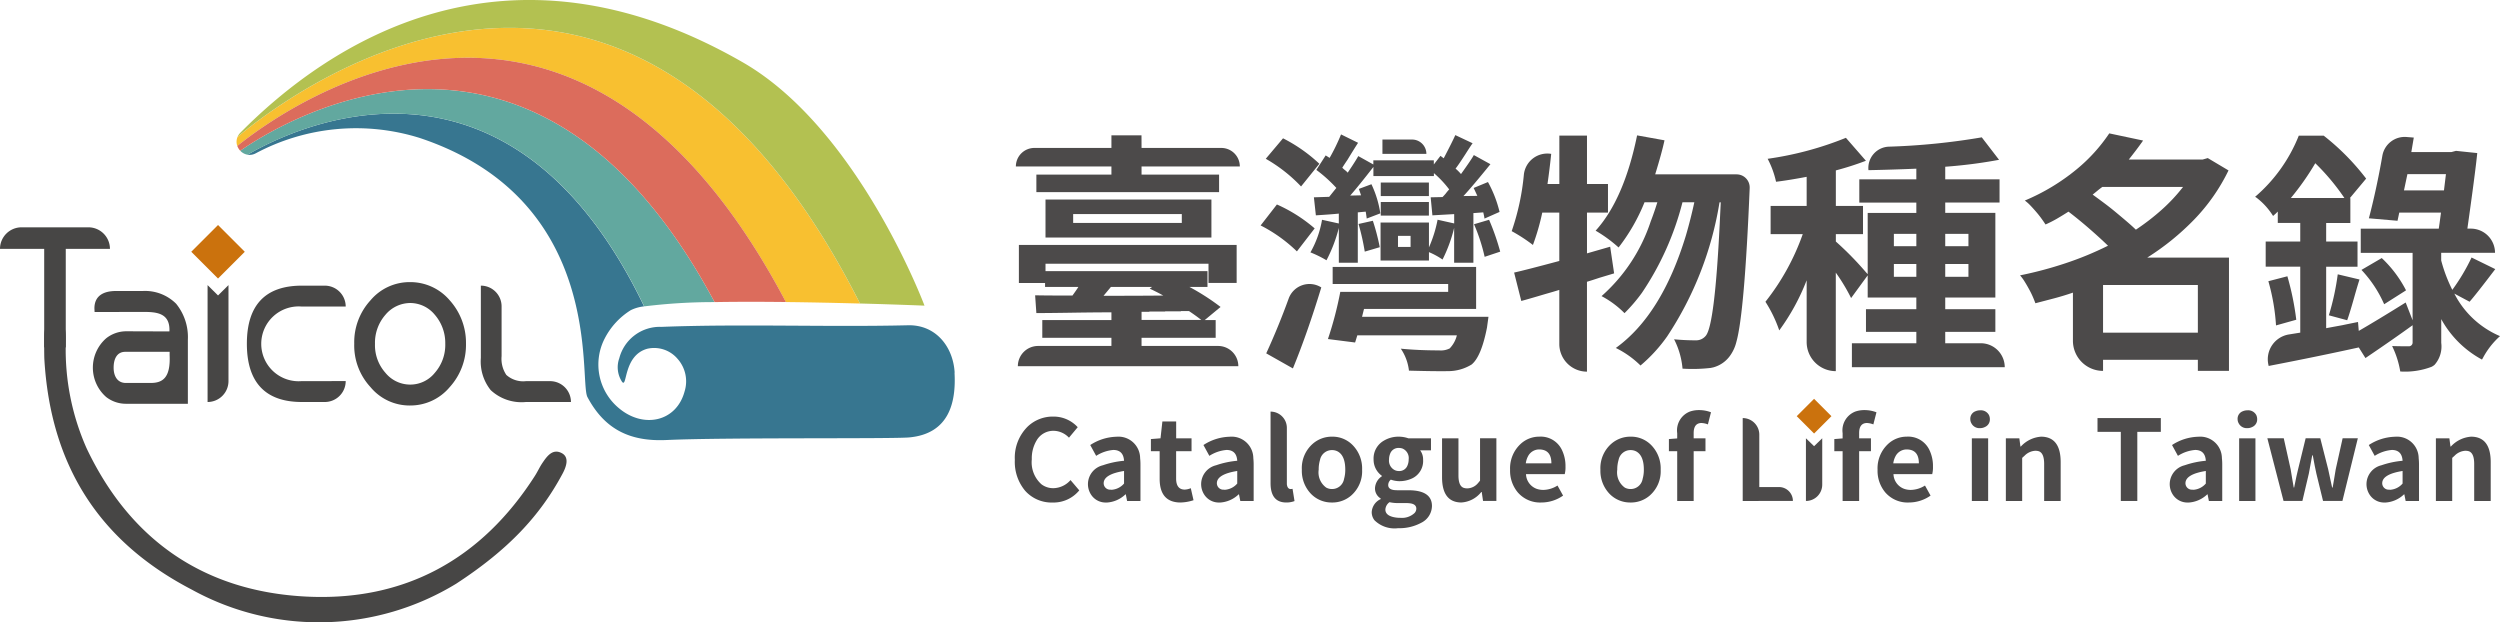 <svg id="Group_6942" data-name="Group 6942" xmlns="http://www.w3.org/2000/svg" xmlns:xlink="http://www.w3.org/1999/xlink" width="241.089" height="60.011" viewBox="0 0 241.089 60.011">
  <defs>
    <clipPath id="clip-path">
      <rect id="Rectangle_4107" data-name="Rectangle 4107" width="241.089" height="60.011" fill="none"/>
    </clipPath>
  </defs>
  <g id="Group_6941" data-name="Group 6941" clip-path="url(#clip-path)">
    <path id="Path_8977" data-name="Path 8977" d="M585,246.9a3.42,3.42,0,0,1-2.658-1.128,4.329,4.329,0,0,1-1-2.985,4.218,4.218,0,0,1,1.255-3.227,3.5,3.5,0,0,1,2.468-.949,3.148,3.148,0,0,1,2.3.981l.042.042-.844,1.013a2.085,2.085,0,0,0-1.466-.664,1.86,1.86,0,0,0-1.666.949,3.35,3.35,0,0,0-.453,1.8,2.834,2.834,0,0,0,.939,2.415,1.872,1.872,0,0,0,1.15.369,2.252,2.252,0,0,0,1.645-.781l.844.992A3.212,3.212,0,0,1,585,246.9" transform="translate(-483.476 -198.438)" fill="#4c4a4a"/>
    <path id="Path_8978" data-name="Path 8978" d="M625.05,256.484a1.668,1.668,0,0,1-1.5-.759,1.85,1.85,0,0,1-.3-1.033,1.878,1.878,0,0,1,1.445-1.8,8.49,8.49,0,0,1,2.036-.432q-.063-1.033-1.023-1.044a3.6,3.6,0,0,0-1.666.57l-.57-1.044a4.833,4.833,0,0,1,2.521-.8,2.091,2.091,0,0,1,2.289,2.067,5.456,5.456,0,0,1,.032.6v3.533h-1.287l-.127-.643h-.032a2.844,2.844,0,0,1-1.825.791m.517-1.234a1.74,1.74,0,0,0,1.171-.6v-1.213q-1.9.306-1.962,1.129a.623.623,0,0,0,.664.675.784.784,0,0,0,.127.01" transform="translate(-518.333 -208.025)" fill="#4c4a4a"/>
    <path id="Path_8979" data-name="Path 8979" d="M662.118,249.242q-1.983-.021-1.993-2.268v-2.679h-.844v-1.171l.928-.074.18-1.624h1.329v1.624H663.2v1.245h-1.487v2.679q.021,1.013.823,1.023a1.606,1.606,0,0,0,.591-.137l.264,1.16a4.239,4.239,0,0,1-1.276.221" transform="translate(-548.293 -200.782)" fill="#4c4a4a"/>
    <path id="Path_8980" data-name="Path 8980" d="M689.893,256.484a1.668,1.668,0,0,1-1.5-.759,1.85,1.85,0,0,1-.3-1.033,1.878,1.878,0,0,1,1.445-1.8,8.49,8.49,0,0,1,2.036-.432q-.063-1.033-1.023-1.044a3.6,3.6,0,0,0-1.666.57l-.57-1.044a4.833,4.833,0,0,1,2.521-.8,2.091,2.091,0,0,1,2.289,2.067,5.456,5.456,0,0,1,.032.6v3.533h-1.287l-.127-.643h-.032a2.844,2.844,0,0,1-1.825.791m.517-1.234a1.74,1.74,0,0,0,1.171-.6v-1.213q-1.9.306-1.962,1.129a.623.623,0,0,0,.664.675.784.784,0,0,0,.127.01" transform="translate(-572.26 -208.025)" fill="#4c4a4a"/>
    <path id="Path_8981" data-name="Path 8981" d="M729.309,244.553q-1.477-.021-1.487-1.846v-6.919a1.571,1.571,0,0,1,1.572,1.571v5.421q.042.432.327.475a1.026,1.026,0,0,0,.222-.021l.19,1.181a2.192,2.192,0,0,1-.823.137" transform="translate(-605.295 -196.094)" fill="#4c4a4a"/>
    <path id="Path_8982" data-name="Path 8982" d="M748.651,256.484a2.759,2.759,0,0,1-2.067-.875,3.2,3.2,0,0,1-.844-2.289,3.12,3.12,0,0,1,1.065-2.51,2.782,2.782,0,0,1,1.846-.675,2.711,2.711,0,0,1,2.057.886,3.22,3.22,0,0,1,.844,2.3,3.108,3.108,0,0,1-1.065,2.5,2.767,2.767,0,0,1-1.835.664m0-1.3a1.17,1.17,0,0,0,1.16-.981,3.112,3.112,0,0,0,.116-.886q0-1.361-.738-1.761a1.146,1.146,0,0,0-.538-.127,1.171,1.171,0,0,0-1.16.949,3.187,3.187,0,0,0-.127.939,1.8,1.8,0,0,0,.728,1.73,1.154,1.154,0,0,0,.559.137" transform="translate(-620.196 -208.025)" fill="#4c4a4a"/>
    <path id="Path_8983" data-name="Path 8983" d="M788.305,258.963a2.749,2.749,0,0,1-2.268-.77,1.274,1.274,0,0,1-.264-.791,1.466,1.466,0,0,1,.865-1.245v-.063a1.127,1.127,0,0,1-.548-1.012,1.463,1.463,0,0,1,.665-1.129v-.042a1.911,1.911,0,0,1-.781-1.276,2.28,2.28,0,0,1-.021-.306,1.977,1.977,0,0,1,1-1.814,2.754,2.754,0,0,1,1.445-.38,2.871,2.871,0,0,1,.907.158h2.183v1.16h-1.044a1.458,1.458,0,0,1,.285.918,1.853,1.853,0,0,1-1.044,1.782,2.884,2.884,0,0,1-1.287.274,2.585,2.585,0,0,1-.781-.148.679.679,0,0,0-.253.527q0,.39.538.475a3.538,3.538,0,0,0,.411.021h1.023q2.236.011,2.247,1.508a1.838,1.838,0,0,1-1.023,1.624,4.432,4.432,0,0,1-2.257.527m.232-1a1.774,1.774,0,0,0,1.371-.464.636.636,0,0,0,.169-.411q0-.454-.633-.527a3.069,3.069,0,0,0-.38-.021h-.728a3.551,3.551,0,0,1-.844-.084.94.94,0,0,0-.4.707q0,.548.77.728a2.89,2.89,0,0,0,.675.074m-.137-4.514a.835.835,0,0,0,.833-.559,1.442,1.442,0,0,0,.106-.559,1,1,0,0,0-.58-1.044,1.011,1.011,0,0,0-.359-.063.85.85,0,0,0-.854.57,1.465,1.465,0,0,0-.1.538,1.017,1.017,0,0,0,.559,1.034.949.949,0,0,0,.39.085" transform="translate(-653.491 -208.025)" fill="#4c4a4a"/>
    <path id="Path_8984" data-name="Path 8984" d="M827.916,257.266q-1.846-.021-1.856-2.415v-3.776h1.582v3.576q0,1.023.5,1.2a1.09,1.09,0,0,0,.348.053,1.38,1.38,0,0,0,1.044-.517q.095-.105.19-.232v-4.082H831.3v6.044h-1.287l-.127-.865h-.042a2.651,2.651,0,0,1-1.93,1.013" transform="translate(-686.995 -208.807)" fill="#4c4a4a"/>
    <path id="Path_8985" data-name="Path 8985" d="M868.035,256.484a2.839,2.839,0,0,1-2.268-.981,3.244,3.244,0,0,1-.738-2.183,3.2,3.2,0,0,1,1.012-2.479,2.632,2.632,0,0,1,1.8-.707,2.258,2.258,0,0,1,2.162,1.234,3.552,3.552,0,0,1,.369,1.666,2.623,2.623,0,0,1-.074.717h-3.734a1.564,1.564,0,0,0,1.055,1.424,1.956,1.956,0,0,0,.622.095,2.632,2.632,0,0,0,1.361-.422l.538.97a3.626,3.626,0,0,1-2.109.665m-1.487-3.776h2.468q0-1.171-.907-1.318a1.36,1.36,0,0,0-.242-.021,1.207,1.207,0,0,0-1.108.664,2,2,0,0,0-.211.675" transform="translate(-719.403 -208.025)" fill="#4c4a4a"/>
    <path id="Path_8986" data-name="Path 8986" d="M919.689,256.484a2.76,2.76,0,0,1-2.067-.875,3.2,3.2,0,0,1-.844-2.289,3.12,3.12,0,0,1,1.065-2.51,2.781,2.781,0,0,1,1.846-.675,2.711,2.711,0,0,1,2.057.886,3.22,3.22,0,0,1,.844,2.3,3.108,3.108,0,0,1-1.065,2.5,2.767,2.767,0,0,1-1.835.664m0-1.3a1.17,1.17,0,0,0,1.16-.981,3.109,3.109,0,0,0,.116-.886q0-1.361-.738-1.761a1.146,1.146,0,0,0-.538-.127,1.171,1.171,0,0,0-1.16.949,3.189,3.189,0,0,0-.127.939,1.8,1.8,0,0,0,.728,1.73,1.154,1.154,0,0,0,.559.137" transform="translate(-762.441 -208.025)" fill="#4c4a4a"/>
    <path id="Path_8987" data-name="Path 8987" d="M960.059,235.121l-.3,1.171a1.877,1.877,0,0,0-.633-.137q-.728.021-.738.949v.527h1.139v1.245h-1.139v4.8H956.8v-4.8H956v-1.171l.8-.063v-.506a1.946,1.946,0,0,1,1.234-2.088,2.631,2.631,0,0,1,.875-.137,3.176,3.176,0,0,1,1.15.211" transform="translate(-795.058 -195.363)" fill="#4c4a4a"/>
    <path id="Path_8988" data-name="Path 8988" d="M998.287,247.48v-7.995a1.6,1.6,0,0,1,1.6,1.6v5.052h1.9a1.34,1.34,0,0,1,1.34,1.34Z" transform="translate(-830.228 -199.168)" fill="#4c4a4a"/>
    <path id="Path_8989" data-name="Path 8989" d="M1034.5,257.118v-6.044l.786.763.786-.763v4.472a1.571,1.571,0,0,1-1.572,1.572" transform="translate(-860.344 -208.807)" fill="#4c4a4a"/>
    <path id="Path_8990" data-name="Path 8990" d="M1054.849,235.121l-.3,1.171a1.877,1.877,0,0,0-.633-.137q-.728.021-.738.949v.527h1.139v1.245h-1.139v4.8h-1.593v-4.8h-.8v-1.171l.8-.063v-.506a1.946,1.946,0,0,1,1.234-2.088,2.632,2.632,0,0,1,.875-.137,3.176,3.176,0,0,1,1.15.211" transform="translate(-873.891 -195.363)" fill="#4c4a4a"/>
    <path id="Path_8991" data-name="Path 8991" d="M1078.543,256.484a2.84,2.84,0,0,1-2.268-.981,3.245,3.245,0,0,1-.738-2.183,3.2,3.2,0,0,1,1.012-2.479,2.632,2.632,0,0,1,1.8-.707,2.258,2.258,0,0,1,2.162,1.234,3.553,3.553,0,0,1,.369,1.666,2.628,2.628,0,0,1-.074.717h-3.734a1.564,1.564,0,0,0,1.055,1.424,1.956,1.956,0,0,0,.622.095,2.632,2.632,0,0,0,1.361-.422l.538.97a3.626,3.626,0,0,1-2.109.665m-1.487-3.776h2.468q0-1.171-.907-1.318a1.36,1.36,0,0,0-.242-.021,1.207,1.207,0,0,0-1.108.664,2,2,0,0,0-.211.675" transform="translate(-894.473 -208.025)" fill="#4c4a4a"/>
    <path id="Path_8992" data-name="Path 8992" d="M1129.613,236.756a.871.871,0,0,1-.844-.464.813.813,0,0,1-.106-.4.768.768,0,0,1,.517-.77,1.1,1.1,0,0,1,.432-.084.881.881,0,0,1,.854.464.906.906,0,0,1,.084.39.785.785,0,0,1-.485.759,1,1,0,0,1-.453.106m-.8.981h1.572v6.044h-1.572Z" transform="translate(-938.656 -195.469)" fill="#4c4a4a"/>
    <path id="Path_8993" data-name="Path 8993" d="M1149.026,256.337v-6.044h1.3l.105.791h.042a2.924,2.924,0,0,1,1.962-.949q1.867.021,1.877,2.436v3.765h-1.593v-3.576q0-1.044-.527-1.223a1.19,1.19,0,0,0-.327-.042,1.57,1.57,0,0,0-1.034.475l-.232.211v4.156Z" transform="translate(-955.59 -208.025)" fill="#4c4a4a"/>
    <path id="Path_8994" data-name="Path 8994" d="M1203.775,247.48v-6.666h-2.247v-1.329h6.107v1.329h-2.268v6.666Z" transform="translate(-999.254 -199.168)" fill="#4c4a4a"/>
    <path id="Path_8995" data-name="Path 8995" d="M1244.733,256.484a1.668,1.668,0,0,1-1.5-.759,1.85,1.85,0,0,1-.3-1.033,1.878,1.878,0,0,1,1.445-1.8,8.489,8.489,0,0,1,2.036-.432q-.063-1.033-1.023-1.044a3.6,3.6,0,0,0-1.666.57l-.57-1.044a4.832,4.832,0,0,1,2.521-.8,2.091,2.091,0,0,1,2.289,2.067,5.441,5.441,0,0,1,.032.6v3.533h-1.287l-.127-.643h-.032a2.844,2.844,0,0,1-1.825.791m.517-1.234a1.74,1.74,0,0,0,1.171-.6v-1.213q-1.9.306-1.962,1.129a.623.623,0,0,0,.665.675.782.782,0,0,0,.126.01" transform="translate(-1033.694 -208.025)" fill="#4c4a4a"/>
    <path id="Path_8996" data-name="Path 8996" d="M1282.733,236.756a.871.871,0,0,1-.844-.464.812.812,0,0,1-.106-.4.768.768,0,0,1,.517-.77,1.1,1.1,0,0,1,.432-.084.881.881,0,0,1,.854.464.906.906,0,0,1,.084.39.786.786,0,0,1-.485.759,1,1,0,0,1-.453.106m-.8.981h1.572v6.044h-1.572Z" transform="translate(-1065.999 -195.469)" fill="#4c4a4a"/>
    <path id="Path_8997" data-name="Path 8997" d="M1300.387,257.118l-1.561-6.044h1.582l.664,2.985q.063.338.169,1.023.084.5.127.738h.042q.243-1.223.38-1.761l.728-2.985h1.413l.759,2.985q.032.127.38,1.761h.053q.042-.242.127-.738.105-.686.169-1.023l.665-2.985h1.466l-1.487,6.044h-1.867l-.643-2.637q-.148-.654-.348-1.761h-.053q-.306,1.677-.327,1.761l-.622,2.637Z" transform="translate(-1080.172 -208.807)" fill="#4c4a4a"/>
    <path id="Path_8998" data-name="Path 8998" d="M1357.443,256.484a1.668,1.668,0,0,1-1.5-.759,1.85,1.85,0,0,1-.3-1.033,1.878,1.878,0,0,1,1.445-1.8,8.488,8.488,0,0,1,2.036-.432q-.063-1.033-1.023-1.044a3.6,3.6,0,0,0-1.666.57l-.57-1.044a4.832,4.832,0,0,1,2.521-.8,2.091,2.091,0,0,1,2.289,2.067,5.441,5.441,0,0,1,.032.6v3.533h-1.287l-.127-.643h-.032a2.844,2.844,0,0,1-1.825.791m.517-1.234a1.74,1.74,0,0,0,1.171-.6v-1.213q-1.9.306-1.962,1.129a.623.623,0,0,0,.664.675.784.784,0,0,0,.127.01" transform="translate(-1127.429 -208.025)" fill="#4c4a4a"/>
    <path id="Path_8999" data-name="Path 8999" d="M1395.371,256.337v-6.044h1.3l.105.791h.042a2.924,2.924,0,0,1,1.962-.949q1.867.021,1.877,2.436v3.765h-1.593v-3.576q0-1.044-.527-1.223a1.188,1.188,0,0,0-.327-.042,1.571,1.571,0,0,0-1.034.475l-.232.211v4.156Z" transform="translate(-1160.464 -208.025)" fill="#4c4a4a"/>
    <path id="Path_9000" data-name="Path 9000" d="M594.052,78.747h7.691a1.786,1.786,0,0,1,1.786,1.786h-9.477v.786h7.477v1.691h-17.62V81.319h7.238v-.786h-9.215a1.786,1.786,0,0,1,1.786-1.786h7.429V77.533h2.9Zm0,18.31v.786h7.381a1.952,1.952,0,0,1,1.952,1.952H582.123a1.952,1.952,0,0,1,1.952-1.952h7.072v-.786h-6.667V95.343h6.667V94.6q-1.048,0-3.048.024-2.953.048-4.191.048l-.119-1.714q1.071.024,3.6.024.429-.595.572-.833h-3.214v-.381h-2.524V88.1h21v3.667h-2.714V89.914H584.79v.714h15.62v1.524h-1.738a22.178,22.178,0,0,1,3,1.929l-1.524,1.262H601.2v1.714ZM584.79,83.724h16V87.39h-16Zm13.144,1.4H587.457v.857h10.477Zm-2.857,7.024H591.1l-.714.857q3.786,0,5.762-.024-.6-.333-1.31-.667Zm-1.024,2.4v.786h5.762q-.548-.429-1.191-.857h-.762l-.024.024h-1.5l-.024.024h-1.5l-.024.024Z" transform="translate(-483.966 -64.48)" fill="#4c4a4a"/>
    <path id="Path_9001" data-name="Path 9001" d="M727.31,86.04,725.6,88.254a14.437,14.437,0,0,0-3.4-2.452l-.1-.048,1.572-2.024a14.634,14.634,0,0,1,3.643,2.309m.452-6.238L726,81.992a14.748,14.748,0,0,0-3.357-2.643.07.07,0,0,0-.048-.024l1.667-1.976a14.976,14.976,0,0,1,3.5,2.453M725.214,99.54l-2.572-1.453q1.185-2.582,2.16-5.274a2.133,2.133,0,0,1,3.15-1.083q-1.357,4.453-2.738,7.81m4.429-10.191V85.992a14.26,14.26,0,0,1-1.191,3.119,10.81,10.81,0,0,0-1.548-.762,9.58,9.58,0,0,0,1.119-3.143l1.619.357v-.953q-.667.071-2.214.167l-.19-1.738,1.476-.047q.571-.714.69-.857a13.555,13.555,0,0,0-1.929-1.738l.9-1.4c.047.032.111.072.19.119a2.177,2.177,0,0,0,.191.119,18.813,18.813,0,0,0,1.1-2.262l1.643.809q-.357.548-1.024,1.643-.357.524-.5.762.071.072.238.214a1.675,1.675,0,0,1,.286.262q.143-.214.4-.6.452-.69.619-1l1.453.809v-.4h5.833v.4l.643-.833.31.238q.833-1.595,1.119-2.238l1.667.786q-.238.334-.69,1.048-.643,1-.953,1.4a4.128,4.128,0,0,1,.524.524q1.024-1.429,1.238-1.833l1.6.881q-1.739,2.143-2.6,3.072L743,82.9q-.238-.523-.357-.762l1.381-.572a11.484,11.484,0,0,1,1.119,2.881l-1.452.643q-.024-.19-.119-.6l-.952.072v4.786h-1.857V85.992a14.193,14.193,0,0,1-1.119,3.048,7.224,7.224,0,0,0-1.31-.714v.81h-4.667V85.468h4.667v2.4a12.344,12.344,0,0,0,.833-2.667l1.6.357v-.9l-2.1.119-.167-1.738,1.143-.024q.095-.095.286-.309a4.833,4.833,0,0,1,.357-.429,10.034,10.034,0,0,0-1.476-1.572v.286h-5.833v-.881q-1.405,1.81-2.238,2.762l1.048-.024q-.143-.429-.214-.619l1.214-.452a10.016,10.016,0,0,1,.857,2.81l-1.31.5q-.071-.523-.1-.667l-.762.071v4.857Zm2.238,5.214h12.191q0,.024-.143,1.048-.548,2.786-1.476,3.548a4.3,4.3,0,0,1-2.286.643q-1.167.023-3.762-.048a4.7,4.7,0,0,0-.786-2.119q1.69.166,3.691.166a1.893,1.893,0,0,0,1.024-.19,2.744,2.744,0,0,0,.691-1.262h-9.6q-.143.477-.214.691l-2.619-.333a34.5,34.5,0,0,0,1.191-4.548h10.405V91.4H729.048V89.754h13.834V93.8h-10.81Zm1.714-6.715-1.452.429a22.087,22.087,0,0,0-.6-2.667l1.381-.309a21.3,21.3,0,0,1,.667,2.548m4.738-4.929h-4.643V81.611h4.643Zm-4.643.572h4.643V84.8h-4.643Zm4.4-4.643h-4.238V77.468h2.857a1.381,1.381,0,0,1,1.381,1.381m-1.524,7.905h-1.214v1.071h1.214Zm6.119-1.119,1.452-.429a22.879,22.879,0,0,1,1.072,3.072l-1.5.5a17.471,17.471,0,0,0-1.024-3.143" transform="translate(-600.532 -64.011)" fill="#4c4a4a"/>
    <path id="Path_9002" data-name="Path 9002" d="M875.436,88.271l.381,2.572-1.429.429q-.786.262-1.19.381v8.667a2.667,2.667,0,0,1-2.667-2.667V92.437q-.453.143-1.357.4-1.6.477-2.31.667l-.691-2.738q1.166-.262,4.357-1.119V84.985h-1.643a22.3,22.3,0,0,1-.9,3.119,15.418,15.418,0,0,0-2.048-1.333,23.256,23.256,0,0,0,1.176-5.473,2.274,2.274,0,0,1,2.634-1.979q-.143,1.405-.357,2.905h1.143V77.556H873.2v4.667h2.024v2.762H873.2v3.929Zm4.333-6.976h7.859A1.262,1.262,0,0,1,888.89,82.6v.026q-.5,12.048-1.286,14.834a3.8,3.8,0,0,1-.548,1.238,2.914,2.914,0,0,1-1.691,1.214c-.079.015-.151.031-.214.047a15.455,15.455,0,0,1-2.738.072A7.616,7.616,0,0,0,881.6,97.2a21.488,21.488,0,0,0,2.167.1,1.2,1.2,0,0,0,.9-.453q.857-1.071,1.333-10.786.047-1,.1-2.072h-.119a32.878,32.878,0,0,1-5.048,12.929,14.8,14.8,0,0,1-2.572,2.81,9.071,9.071,0,0,0-2.381-1.691q4.429-3.19,6.762-10.858.452-1.547.809-3.191h-1.143a27.846,27.846,0,0,1-3.9,8.715,15.754,15.754,0,0,1-1.69,1.976,9.044,9.044,0,0,0-2.214-1.643,16.466,16.466,0,0,0,4.738-7.191q.357-.929.643-1.857h-1.238a18.1,18.1,0,0,1-2.5,4.357,13.171,13.171,0,0,0-2.214-1.619q2.738-3.024,4-9.191l2.643.476q-.262,1.214-.9,3.286" transform="translate(-720.158 -64.48)" fill="#4c4a4a"/>
    <path id="Path_9003" data-name="Path 9003" d="M1028.666,98.522h3.429a2.31,2.31,0,0,1,2.31,2.31h-14.739v-2.31h6.214v-1.1h-4.857V95.236h4.857V94.117h-4.691V91.974l-1.6,2.191a17.748,17.748,0,0,0-1.476-2.452v9.5a2.81,2.81,0,0,1-2.81-2.81V92.45a20.954,20.954,0,0,1-2.643,4.834,12.677,12.677,0,0,0-1.333-2.762,22.561,22.561,0,0,0,3.6-6.524h-3.1V85.283h3.476v-2.81q-1.762.334-2.952.476a8.7,8.7,0,0,0-.81-2.214,31.884,31.884,0,0,0,7.548-2.024l1.929,2.214a28.6,28.6,0,0,1-2.9.929v3.429h2.619V88h-2.619v.714a30.815,30.815,0,0,1,2.833,2.881q.143.167.238.262v-5.9h4.691v-1h-5.5V82.712h5.5V81.688q-2.381.1-4.619.143l0-.019a2.056,2.056,0,0,1,1.935-2.246,64.886,64.886,0,0,0,8.995-.9l1.667,2.167a47.03,47.03,0,0,1-5.191.667v1.214h5.238V84.95h-5.238v1h4.834v8.167h-4.834v1.119h4.834v2.191h-4.834Zm-4.952-9.357h2.167V87.974h-2.167Zm0,2.952h2.167V90.879h-2.167Zm7.191-4.143h-2.238v1.191h2.238Zm0,2.905h-2.238v1.238h2.238Z" transform="translate(-841.077 -65.421)" fill="#4c4a4a"/>
    <path id="Path_9004" data-name="Path 9004" d="M1177.3,99.307h-3V98.235h-9.143v1.071a2.905,2.905,0,0,1-2.905-2.905V91.759q-.9.31-1.8.548t-1.821.476q-.1-.286-.262-.655T1158,91.39q-.2-.369-.417-.714a4.126,4.126,0,0,0-.429-.583,37.01,37.01,0,0,0,4.381-1.167,31.192,31.192,0,0,0,4.1-1.691q-.786-.762-1.8-1.643t-2.012-1.643q-.524.334-1.071.655a11.045,11.045,0,0,1-1.143.583q-.167-.262-.4-.583t-.512-.643q-.274-.321-.548-.607a4.09,4.09,0,0,0-.536-.476,20.031,20.031,0,0,0,5.012-3.024,16.066,16.066,0,0,0,3.131-3.453l3.262.691q-.333.477-.667.917t-.714.917h7.119l.5-.143,2,1.191a18.257,18.257,0,0,1-3.3,4.726,24.391,24.391,0,0,1-4.536,3.679h7.881Zm-12.215-17.739q-.262.191-.476.369t-.453.369q.524.381,1.1.81t1.119.881q.547.453,1.048.881t.9.81a22.085,22.085,0,0,0,2.5-1.929,16.588,16.588,0,0,0,2.048-2.191Zm9.215,9.453h-9.143v4.6h9.143Z" transform="translate(-962.348 -63.539)" fill="#4c4a4a"/>
    <path id="Path_9005" data-name="Path 9005" d="M1312.475,93.7,1311,92.913a8.788,8.788,0,0,0,4.405,4.1,7.533,7.533,0,0,0-1.667,2.143,1.1,1.1,0,0,0-.071.119,9.777,9.777,0,0,1-3.929-3.9v2.286a2.676,2.676,0,0,1-.643,2.119,1.5,1.5,0,0,1-.285.19,7.187,7.187,0,0,1-3.024.453,8.91,8.91,0,0,0-.786-2.453q.667.024,1.643.024a.356.356,0,0,0,.333-.357V95.961q-1.905,1.381-4.548,3.167l-.643-1.024q-4,.881-8.691,1.786l-.032-.154a2.422,2.422,0,0,1,1.986-2.884l1.093-.176V90.318h-3.333V87.889h3.333V86.1h-2.167v-1.1l-.214.214q-.167.143-.238.214A6.643,6.643,0,0,0,1292,83.723a1.277,1.277,0,0,0-.214-.143,15.1,15.1,0,0,0,4.214-5.9h2.4a22.806,22.806,0,0,1,3.929,3.929c.063.08.119.151.167.214l-1.571,1.881h.048v2.4h-2.333v1.786h3.024v2.429h-3.024v5.929q.5-.095,1.548-.286,1.023-.214,1.524-.31l.072.857q1.737-1,4.524-2.738l.667,1.714v-6.5h-5V86.651h7.524q.047-.286.214-1.548h-4.024l-.167.786-2.762-.238q.748-2.864,1.3-6.035a2.19,2.19,0,0,1,2.33-1.806l.7.056-.238,1.4h3.857l.453-.119,2.048.214q-.191,1.905-.952,7.286h.333a2.333,2.333,0,0,1,2.333,2.333h-5.191v.738a14.578,14.578,0,0,0,1.072,2.833,19.077,19.077,0,0,0,1.857-3.119l2.286,1.119q-1.881,2.477-2.476,3.143m-19.405-1.976,1.833-.476a26.6,26.6,0,0,1,.857,4.191l-1.953.548a19.87,19.87,0,0,0-.738-4.262m2.167-8.024h5.167a21.44,21.44,0,0,0-2.81-3.357,25.159,25.159,0,0,1-2.357,3.357m5.429,11.786-1.762-.476a24.452,24.452,0,0,0,.857-3.952l2.1.5q-.191.571-.524,1.762-.453,1.6-.667,2.167m1.381-4.857L1304,89.485a11.492,11.492,0,0,1,2.309,3.048.191.191,0,0,1,.024.072l-2.1,1.333a11.533,11.533,0,0,0-2.19-3.31m4.1-7.667H1310l.191-1.572h-3.715Z" transform="translate(-1074.315 -64.599)" fill="#4c4a4a"/>
    <rect id="Rectangle_4105" data-name="Rectangle 4105" width="2.367" height="2.367" transform="translate(173.268 40.134) rotate(-45)" fill="#cb720d"/>
    <path id="Path_9006" data-name="Path 9006" d="M65.067,209.446a25.409,25.409,0,0,1-25.53.591c-9.006-4.68-13.624-12.054-14.218-22.215-.021-.354-.02-1.865-.015-2.212.012-.9.258-1.4,1.178-1.427,1.031-.031.9,1.411.9,2.195a23.427,23.427,0,0,0,2,10.006c4.226,8.933,11.406,13.831,21.185,14.323,9.491.478,16.916-3.6,22.067-11.655.254-.4.449-.836.713-1.226.438-.645.978-1.415,1.858-.957.812.422.4,1.413.059,2.038-2.171,4.037-5.214,7.284-10.2,10.539" transform="translate(-21.041 -153.176)" fill="#474645"/>
    <path id="Path_9007" data-name="Path 9007" d="M6.342,141.808H4.262v-9.5H0a2.08,2.08,0,0,1,2.08-2.08H8.523a2.08,2.08,0,0,1,2.08,2.08H6.342Z" transform="translate(0 -108.307)" fill="#474645"/>
    <path id="Path_9008" data-name="Path 9008" d="M56.416,177.566a3.1,3.1,0,0,1-1.938-.651,3.764,3.764,0,0,1,0-5.664,3.127,3.127,0,0,1,1.938-.676l4.16.014c.087-1.828-1.312-1.882-2.6-1.882l-4.616.012-.017-.35c0-1.274.961-1.678,2.067-1.678H58a4.236,4.236,0,0,1,3.223,1.228,5.1,5.1,0,0,1,1.132,3.459v6.189Zm4.181-5.01H56.319c-.828,0-1.123.725-1.123,1.527s.352,1.475,1.179,1.475h2.4c1.142,0,1.924-.487,1.821-2.687Z" transform="translate(-44.238 -138.628)" fill="#474645"/>
    <path id="Path_9009" data-name="Path 9009" d="M118.9,174.587h0V163.313l1.008,1,1.008-1v9.258a2.016,2.016,0,0,1-2.016,2.016" transform="translate(-98.882 -135.82)" fill="#474645"/>
    <path id="Path_9010" data-name="Path 9010" d="M150.948,172.826a2.016,2.016,0,0,1-2.016,2.016h-2.215c-3.517,0-5.3-1.891-5.3-5.62s1.783-5.6,5.3-5.6h2.215a2.016,2.016,0,0,1,2.016,2.016h-4.231a3.608,3.608,0,1,0,0,7.19Z" transform="translate(-117.61 -136.075)" fill="#474645"/>
    <path id="Path_9011" data-name="Path 9011" d="M208.306,173.511a4.894,4.894,0,0,1-3.815-1.768,5.91,5.91,0,0,1-1.573-4.191,5.974,5.974,0,0,1,1.575-4.192,4.929,4.929,0,0,1,3.813-1.748,4.982,4.982,0,0,1,3.813,1.748,6.119,6.119,0,0,1,1.576,4.192,6.058,6.058,0,0,1-1.575,4.192,4.945,4.945,0,0,1-3.813,1.766m.018-9.882a3.132,3.132,0,0,0-2.4,1.137,4.1,4.1,0,0,0-1.006,2.805,4,4,0,0,0,1.006,2.787,3.087,3.087,0,0,0,2.4,1.137,3.037,3.037,0,0,0,2.363-1.134,4.072,4.072,0,0,0,1.009-2.791,4.167,4.167,0,0,0-1.009-2.808,3.081,3.081,0,0,0-2.363-1.134" transform="translate(-168.757 -134.406)" fill="#474645"/>
    <path id="Path_9012" data-name="Path 9012" d="M284.116,174.842h-4.338a4.356,4.356,0,0,1-3.4-1.143,4.412,4.412,0,0,1-.952-3.106V163.62a2,2,0,0,1,2,2v4.8a2.8,2.8,0,0,0,.457,1.811,2.431,2.431,0,0,0,1.9.6H282.1A2.016,2.016,0,0,1,284.116,174.842Z" transform="translate(-229.055 -136.075)" fill="#474645"/>
    <rect id="Rectangle_4106" data-name="Rectangle 4106" width="3.649" height="3.649" transform="translate(18.444 24.28) rotate(-45)" fill="#cb720d"/>
    <path id="Path_9013" data-name="Path 9013" d="M188.486,42.4c2.527.029,5.015.085,7.149.143-22.487-44.368-54.234-20.9-60.03-16.066a1.191,1.191,0,0,0-.024.871c5.273-4.221,32.634-23.382,52.9,15.052" transform="translate(-112.698 -13.271)" fill="#f8c030"/>
    <path id="Path_9014" data-name="Path 9014" d="M196.1,29.268c3.623.1,6.22.207,6.22.207s-6.373-17.043-17.507-23.454c-22.973-13.227-40.008-1.766-48.46,6.767a1.338,1.338,0,0,0-.282.414c5.8-4.83,37.543-28.3,60.03,16.066" transform="translate(-113.165 0)" fill="#b3c151"/>
    <path id="Path_9015" data-name="Path 9015" d="M210.035,90.105c-.14-2.5-1.816-4.636-4.5-4.571-7.683.186-16.09-.145-23.768.154a4.043,4.043,0,0,0-4.074,3.025,2.561,2.561,0,0,0,.265,2.269c.518.678.1-2.54,2.434-3.183a2.962,2.962,0,0,1,2.928.979,3.261,3.261,0,0,1,.67,3.136c-.783,2.922-3.944,3.6-6.3,1.642a5.467,5.467,0,0,1-1.4-6.754,6.941,6.941,0,0,1,2.512-2.725,3.836,3.836,0,0,1,1.283-.366c-13.256-27.595-34.291-16.947-38.244-14.622a1.257,1.257,0,0,0,.766-.124,20.558,20.558,0,0,1,15.845-1.494c17.983,6,15.316,23.38,16.172,24.99,1.69,3.178,4.18,4.3,7.636,4.138,5.712-.262,21.756-.094,23.412-.252,3.8-.362,4.513-3.325,4.35-6.244" transform="translate(-117.972 -54.166)" fill="#377690"/>
    <path id="Path_9016" data-name="Path 9016" d="M176.57,72.012a54.821,54.821,0,0,1,6.785-.414C166.163,39.408,142.119,53.888,137.612,57a1.241,1.241,0,0,0,.714.386c3.953-2.325,24.988-12.973,38.244,14.622" transform="translate(-114.445 -42.465)" fill="#62a89f"/>
    <path id="Path_9017" data-name="Path 9017" d="M181.958,56.639c2.155-.038,4.53-.035,6.879-.007C168.566,18.2,141.2,37.359,135.932,41.579a1.327,1.327,0,0,0,.283.466c4.507-3.116,28.551-17.6,45.743,14.594" transform="translate(-113.048 -27.506)" fill="#dc6c5c"/>
  </g>
</svg>
